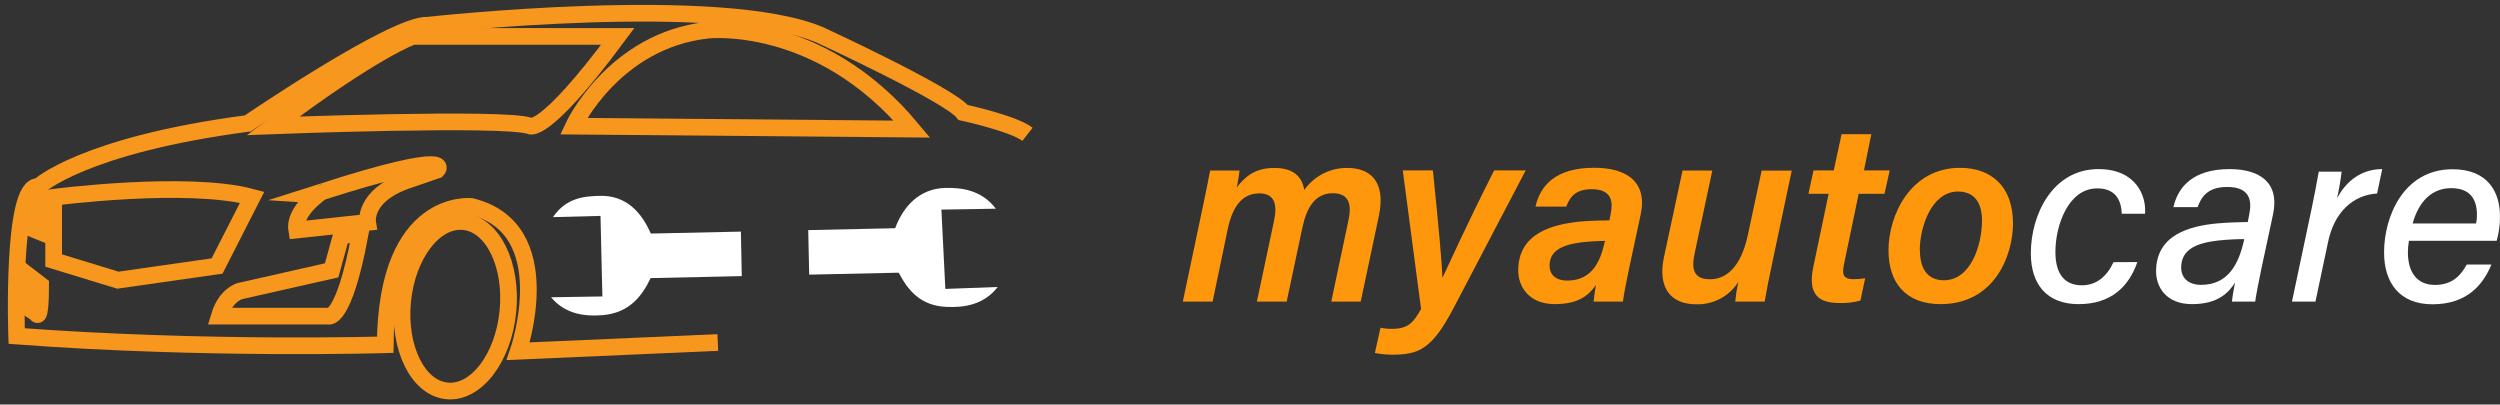<svg width="309" height="50" viewBox="0 0 309 50" fill="none" xmlns="http://www.w3.org/2000/svg">
<rect x="0" y="0" width="309" height="50" fill="#333333" stroke="none"/>
<path d="M110.641 28.208L99.897 28.441L100.017 33.945L111.076 33.704C112.242 35.888 113.761 37.806 117.028 37.935C119.024 38.012 121.565 37.752 123.313 35.472L116.845 35.709L116.356 25.908L123.088 25.795C121.301 23.433 118.733 23.185 116.872 23.228C113.632 23.29 111.644 25.52 110.641 28.208Z" fill="white"/>
<path d="M80.437 28.868C79.303 26.246 77.392 24.133 74.175 24.206C72.303 24.249 70.011 24.393 68.348 26.836L74.222 26.685L74.455 36.641L68.111 36.742C69.949 38.949 72.513 39.116 74.501 38.949C77.772 38.673 79.346 36.618 80.418 34.373L91.683 34.128L91.574 28.627L80.437 28.868Z" fill="white"/>
<path d="M88.72 42.336L64.057 43.412C64.057 43.412 69.313 28.239 58.261 25.52C58.261 25.52 47.749 24.292 47.613 42.612C47.613 42.612 25.51 43.288 2.059 41.536C2.059 41.536 1.387 22.664 4.755 23.068C4.755 23.068 10.146 17.948 30.634 15.252C30.634 15.252 48.825 2.853 52.869 3.121C52.869 3.121 89.128 -0.923 101.392 4.337C101.392 4.337 117.431 11.749 119.047 13.905C119.047 13.905 125.263 15.252 126.999 16.601" stroke="#F8971D" stroke-width="2.062" stroke-miterlimit="10"/>
<path fill-rule="evenodd" clip-rule="evenodd" d="M36.673 28.429L45.437 27.485C45.437 27.485 44.897 24.249 50.137 22.361L54.045 21.017C54.045 21.017 56.605 18.321 39.757 23.713C39.773 23.713 36.269 26.001 36.673 28.429Z" stroke="#F8971D" stroke-width="2.062" stroke-miterlimit="10"/>
<path fill-rule="evenodd" clip-rule="evenodd" d="M6.631 24.385C6.631 24.385 23.21 22.229 31.162 24.385L26.831 32.877L14.571 34.629L6.631 32.201V24.385Z" stroke="#F8971D" stroke-width="2.062" stroke-miterlimit="10"/>
<path fill-rule="evenodd" clip-rule="evenodd" d="M27.105 39.077H40.585C40.585 39.077 42.469 39.854 44.493 29.027H42.201L40.989 33.417L29.665 35.977C29.665 35.977 27.913 36.396 27.105 39.077Z" stroke="#F8971D" stroke-width="2.062" stroke-miterlimit="10"/>
<path fill-rule="evenodd" clip-rule="evenodd" d="M3.002 37.752L4.486 38.727C4.486 38.727 5.026 40.063 5.026 35.231L3.002 33.677V37.752Z" stroke="#F8971D" stroke-width="2.062" stroke-miterlimit="10"/>
<path fill-rule="evenodd" clip-rule="evenodd" d="M3.609 28.114L5.078 28.713V24.07C5.078 24.07 4.149 22.486 3.609 28.114Z" stroke="#F8971D" stroke-width="2.062" stroke-miterlimit="10"/>
<path fill-rule="evenodd" clip-rule="evenodd" d="M33.766 15.548C33.766 15.548 62.205 14.468 65.441 15.548C65.441 15.548 67.057 17.028 76.356 4.496H51.017C51.017 4.496 46.301 6.096 33.766 15.548Z" stroke="#F8971D" stroke-width="2.062" stroke-miterlimit="10"/>
<path fill-rule="evenodd" clip-rule="evenodd" d="M70.883 15.594C70.883 15.594 75.805 5.032 87.431 3.731C87.431 3.731 101.187 2.107 112.724 15.956L70.883 15.594Z" stroke="#F8971D" stroke-width="2.062" stroke-miterlimit="10"/>
<path fill-rule="evenodd" clip-rule="evenodd" d="M49.768 37.208C49.197 42.985 51.645 47.957 55.238 48.314C58.831 48.672 62.207 44.274 62.778 38.498C63.349 32.722 60.901 27.745 57.312 27.392C53.723 27.038 50.343 31.428 49.768 37.208Z" stroke="#F8971D" stroke-width="2.062" stroke-miterlimit="10"/>
<path d="M148.654 25.625C148.971 24.098 149.298 22.566 149.574 21.075H153.213C153.162 21.471 153.02 22.456 152.863 23.173C153.907 21.793 155.163 20.758 157.496 20.758C159.828 20.758 160.914 21.775 161.208 23.486C161.807 22.631 162.606 21.935 163.535 21.46C164.465 20.984 165.496 20.743 166.54 20.758C169.263 20.758 171.361 22.327 170.418 26.738L168.182 37.282H164.543L166.678 27.194C167.018 25.593 166.954 23.882 164.741 23.882C162.602 23.882 161.521 25.565 160.978 28.119L159.032 37.278H155.352L157.482 27.24C157.877 25.367 157.615 23.9 155.642 23.9C153.507 23.9 152.316 25.579 151.736 28.372L149.878 37.278H146.197L148.654 25.625Z" fill="#FF970D"/>
<path d="M177.106 21.062C177.828 28.077 178.228 32.613 178.283 34.278H178.315C179.162 32.498 181.076 28.192 184.678 21.062H188.574L179.677 38.046C176.917 43.336 175.224 43.838 171.985 43.838C171.297 43.825 170.61 43.754 169.934 43.626L170.633 40.507C171.103 40.605 171.583 40.651 172.064 40.645C174.083 40.645 174.727 39.817 175.643 38.189L173.384 21.062H177.106Z" fill="#FF970D"/>
<path d="M201.334 33.289C201.002 34.858 200.639 36.739 200.598 37.278H196.973C197.014 36.767 197.143 35.875 197.262 35.226C196.453 36.344 195.284 37.59 192.165 37.59C188.945 37.59 187.652 35.373 187.652 33.45C187.652 28.896 191.733 27.76 195.197 27.396C196.664 27.258 197.957 27.258 198.928 27.231L199.093 26.357C199.351 25.064 199.314 23.385 196.747 23.385C194.484 23.385 193.987 24.595 193.582 25.533H189.787C190.38 22.994 192.184 20.735 197.06 20.735C200.924 20.735 203.666 22.386 202.787 26.517L201.334 33.289ZM198.39 29.779C197.393 29.787 196.398 29.847 195.408 29.959C192.943 30.29 191.526 31.053 191.526 32.838C191.526 33.873 192.207 34.678 193.72 34.678C196.858 34.678 197.819 32.167 198.321 30.009L198.39 29.779Z" fill="#FF970D"/>
<path d="M218.956 32.94C218.639 34.38 218.331 35.971 218.11 37.278H214.471C214.553 36.462 214.681 35.651 214.853 34.849C214.299 35.727 213.523 36.445 212.605 36.929C211.686 37.414 210.656 37.648 209.618 37.609C206.628 37.609 204.838 35.695 205.661 31.803L207.962 21.08H211.642L209.452 31.343C209.057 33.184 209.268 34.518 211.352 34.518C213.436 34.518 215.216 32.917 216.044 28.997L217.742 21.089H221.459L218.956 32.94Z" fill="#FF970D"/>
<path d="M224.154 21.062H226.652L227.618 16.585H231.298L230.383 21.062H233.571L232.922 23.955H229.734L227.917 32.668C227.668 33.841 227.756 34.508 229.076 34.508C229.565 34.511 230.052 34.473 230.534 34.393L229.945 37.154C229.075 37.389 228.173 37.488 227.273 37.448C224.172 37.448 223.551 35.75 224.131 32.963L226.021 23.951H223.523L224.154 21.062Z" fill="#FF970D"/>
<path d="M248.806 27.617C248.806 31.587 246.506 37.59 239.858 37.59C235.543 37.59 233.418 34.932 233.418 30.948C233.418 26.545 236.178 20.744 242.255 20.744C246.096 20.744 248.806 23.008 248.806 27.617ZM237.305 30.962C237.305 33.363 238.368 34.642 240.263 34.642C243.598 34.642 244.974 30.276 244.974 27.281C244.974 24.981 243.994 23.674 241.984 23.674C238.75 23.693 237.282 28.036 237.282 30.962H237.305Z" fill="#FF970D"/>
<path d="M264.178 32.388C263.12 35.442 260.912 37.591 256.914 37.591C252.916 37.591 251.012 35.056 251.012 31.32C251.012 26.518 253.708 20.901 259.375 20.901C264.04 20.901 265.314 24.25 265.126 26.421H262.25C262.186 24.719 261.473 23.284 259.214 23.284C255.64 23.284 254.048 27.861 254.048 31.15C254.048 34.039 255.336 35.263 257.323 35.263C259.076 35.263 260.392 34.209 261.229 32.406L264.178 32.388Z" fill="white"/>
<path d="M279.488 33.303C279.194 34.711 278.812 36.661 278.743 37.278H275.872C275.918 36.717 276.084 35.755 276.249 34.936C275.449 36.174 274.147 37.591 270.927 37.591C267.707 37.591 266.492 35.442 266.492 33.538C266.492 28.979 270.711 27.939 273.991 27.617C275.592 27.47 276.976 27.47 277.827 27.442L278.021 26.421C278.31 24.972 278.223 23.109 275.302 23.109C272.739 23.109 272.059 24.457 271.622 25.598H268.631C269.193 23.178 270.973 20.901 275.578 20.901C279.304 20.901 281.779 22.561 280.951 26.481L279.488 33.303ZM277.39 29.554C276.47 29.554 275.454 29.595 274.193 29.724C271.64 30.018 269.593 30.736 269.593 33.078C269.593 34.237 270.366 35.208 272.059 35.208C275.444 35.208 276.7 32.549 277.34 29.807L277.39 29.554Z" fill="white"/>
<path d="M285.679 25.97C286.006 24.397 286.342 22.695 286.599 21.218H289.424C289.291 22.326 289.102 23.427 288.858 24.516C290.017 22.317 291.922 20.901 294.443 20.901L293.808 23.918C290.772 24.107 288.518 26.278 287.759 29.862L286.19 37.278H283.287L285.679 25.97Z" fill="white"/>
<path d="M297.745 29.765C297.664 30.235 297.621 30.71 297.616 31.187C297.616 33.699 298.775 35.217 300.961 35.217C303.146 35.217 304.181 33.984 304.889 32.7H307.939C306.918 35.166 304.944 37.609 300.652 37.609C296.567 37.609 294.672 34.936 294.672 31.192C294.672 26.725 297.11 20.919 303.132 20.919C307.521 20.919 308.997 23.748 308.997 26.738C309.006 27.762 308.868 28.781 308.588 29.765H297.745ZM306.048 27.617C306.121 27.263 306.155 26.902 306.15 26.541C306.15 24.503 305.197 23.256 302.971 23.256C300.625 23.256 298.969 24.852 298.205 27.617H306.048Z" fill="white"/>
</svg>
